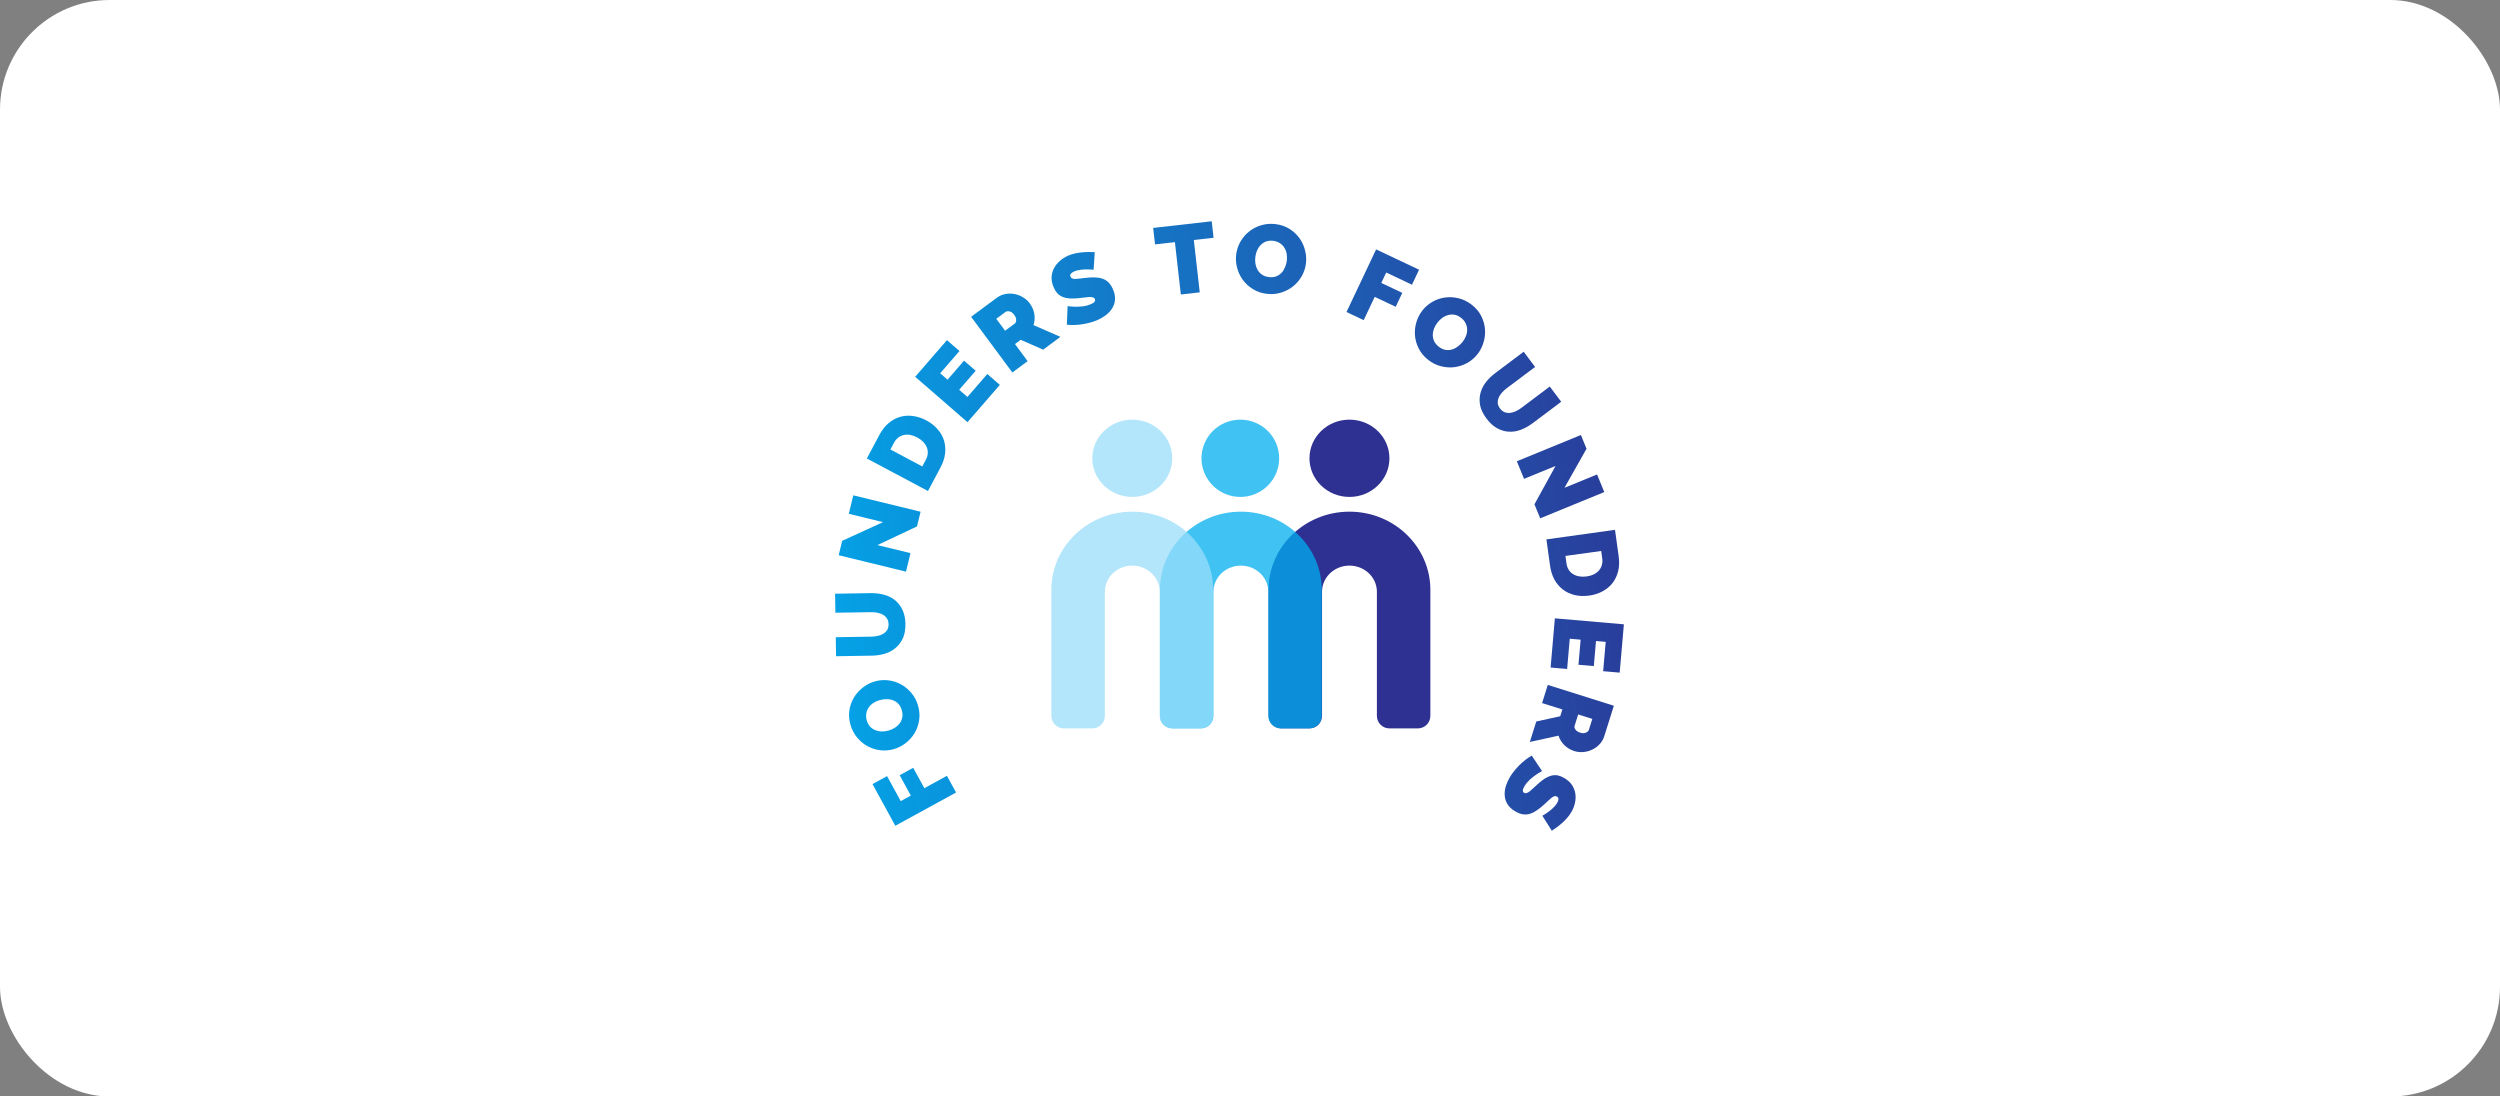 <svg xmlns="http://www.w3.org/2000/svg" width="114" height="50" viewBox="0 0 114 50" fill="none"><rect x="0" y="0" width="114" height="50" fill="#808080" stroke="none"/><rect width="114" height="50" rx="5" fill="white"></rect><path d="M43.597 36.138L40.826 37.655L39.786 35.754L40.45 35.391L41.073 36.531L41.534 36.279L41.025 35.35L41.642 35.012L42.15 35.941L43.18 35.377L43.597 36.138Z" fill="url(#paint0_linear_4957_61)"></path><path d="M41.867 32.192C41.932 32.423 41.946 32.645 41.91 32.859C41.875 33.072 41.804 33.266 41.699 33.44C41.591 33.615 41.454 33.766 41.289 33.892C41.124 34.018 40.943 34.108 40.746 34.164C40.546 34.219 40.343 34.235 40.136 34.21C39.928 34.184 39.736 34.123 39.557 34.025C39.375 33.925 39.217 33.792 39.081 33.627C38.942 33.459 38.841 33.263 38.778 33.037C38.713 32.806 38.699 32.583 38.735 32.37C38.77 32.157 38.842 31.963 38.951 31.788C39.059 31.613 39.196 31.463 39.361 31.34C39.526 31.214 39.706 31.124 39.9 31.07C40.1 31.014 40.303 30.998 40.511 31.023C40.715 31.049 40.908 31.111 41.089 31.208C41.267 31.306 41.426 31.439 41.565 31.606C41.703 31.771 41.804 31.966 41.867 32.192ZM40.518 33.313C40.62 33.284 40.717 33.242 40.806 33.186C40.892 33.131 40.964 33.065 41.023 32.987C41.081 32.909 41.121 32.821 41.142 32.722C41.163 32.621 41.157 32.51 41.124 32.39C41.09 32.27 41.038 32.173 40.968 32.097C40.894 32.022 40.813 31.968 40.724 31.934C40.63 31.898 40.532 31.881 40.428 31.883C40.322 31.881 40.22 31.895 40.12 31.923C40.017 31.951 39.923 31.993 39.836 32.048C39.747 32.104 39.675 32.172 39.621 32.252C39.562 32.33 39.524 32.419 39.506 32.519C39.484 32.618 39.49 32.726 39.523 32.843C39.556 32.963 39.608 33.06 39.678 33.136C39.748 33.209 39.83 33.264 39.923 33.299C40.013 33.335 40.111 33.354 40.216 33.356C40.317 33.355 40.418 33.341 40.518 33.313Z" fill="url(#paint1_linear_4957_61)"></path><path d="M40.518 28.462C40.516 28.362 40.493 28.276 40.447 28.206C40.401 28.135 40.343 28.078 40.271 28.035C40.196 27.991 40.111 27.96 40.016 27.941C39.92 27.922 39.821 27.913 39.717 27.915L38.094 27.94L38.08 27.073L39.703 27.047C39.923 27.044 40.129 27.069 40.323 27.122C40.514 27.175 40.68 27.26 40.821 27.376C40.962 27.493 41.074 27.641 41.157 27.82C41.24 27.997 41.283 28.207 41.287 28.45C41.291 28.702 41.253 28.919 41.173 29.102C41.09 29.281 40.978 29.43 40.837 29.547C40.697 29.665 40.534 29.753 40.348 29.809C40.159 29.865 39.959 29.895 39.749 29.898L38.125 29.924L38.111 29.057L39.735 29.031C39.839 29.029 39.939 29.017 40.037 28.995C40.131 28.973 40.215 28.939 40.289 28.893C40.359 28.848 40.416 28.79 40.46 28.721C40.5 28.65 40.519 28.563 40.518 28.462Z" fill="url(#paint2_linear_4957_61)"></path><path d="M40.01 24.856L41.518 25.224L41.312 26.067L38.244 25.318L38.404 24.661L40.265 23.81L38.705 23.429L38.91 22.587L41.979 23.335L41.815 24.005L40.01 24.856Z" fill="url(#paint3_linear_4957_61)"></path><path d="M42.315 22.391L39.528 20.906L40.099 19.834C40.222 19.603 40.366 19.42 40.533 19.284C40.7 19.147 40.877 19.054 41.066 19.003C41.254 18.952 41.45 18.942 41.652 18.973C41.851 19.002 42.047 19.067 42.238 19.169C42.45 19.282 42.624 19.419 42.76 19.579C42.896 19.735 42.992 19.907 43.049 20.096C43.104 20.283 43.12 20.481 43.096 20.69C43.069 20.898 42.999 21.107 42.886 21.319L42.315 22.391ZM41.823 19.946C41.716 19.889 41.61 19.851 41.506 19.832C41.402 19.814 41.303 19.815 41.211 19.837C41.121 19.856 41.037 19.895 40.961 19.956C40.883 20.015 40.818 20.093 40.766 20.189L40.603 20.496L42.056 21.27L42.219 20.964C42.272 20.864 42.301 20.765 42.306 20.667C42.311 20.569 42.295 20.477 42.258 20.39C42.221 20.3 42.166 20.218 42.091 20.144C42.017 20.068 41.928 20.002 41.823 19.946Z" fill="url(#paint4_linear_4957_61)"></path><path d="M45.022 17.055L45.593 17.551L44.117 19.251L41.732 17.181L43.181 15.511L43.752 16.007L42.872 17.021L43.208 17.313L43.96 16.446L44.491 16.907L43.739 17.774L44.115 18.1L45.022 17.055Z" fill="url(#paint5_linear_4957_61)"></path><path d="M46.163 16.985L44.283 14.446L45.449 13.583C45.572 13.491 45.706 13.432 45.85 13.407C45.992 13.38 46.131 13.38 46.266 13.409C46.403 13.434 46.532 13.483 46.654 13.559C46.775 13.632 46.875 13.722 46.954 13.83C47.064 13.977 47.134 14.139 47.165 14.316C47.194 14.49 47.181 14.66 47.127 14.825L48.354 15.361L47.568 15.944L46.544 15.495L46.283 15.689L46.86 16.468L46.163 16.985ZM45.833 15.081L46.272 14.755C46.315 14.723 46.337 14.671 46.337 14.596C46.34 14.521 46.31 14.44 46.246 14.354C46.181 14.266 46.11 14.215 46.034 14.201C45.956 14.185 45.895 14.193 45.852 14.225L45.43 14.537L45.833 15.081Z" fill="url(#paint6_linear_4957_61)"></path><path d="M49.868 12.303C49.765 12.29 49.662 12.284 49.558 12.284C49.471 12.284 49.375 12.29 49.271 12.304C49.168 12.314 49.073 12.338 48.986 12.376C48.916 12.407 48.864 12.443 48.83 12.484C48.799 12.524 48.794 12.569 48.817 12.621C48.834 12.659 48.86 12.685 48.895 12.698C48.93 12.712 48.976 12.719 49.032 12.721C49.086 12.719 49.15 12.714 49.224 12.704C49.3 12.693 49.386 12.683 49.482 12.673C49.633 12.655 49.772 12.647 49.899 12.649C50.029 12.65 50.147 12.668 50.253 12.702C50.358 12.733 50.452 12.788 50.534 12.865C50.617 12.942 50.688 13.048 50.748 13.184C50.825 13.358 50.857 13.518 50.844 13.667C50.833 13.811 50.79 13.942 50.716 14.059C50.644 14.175 50.548 14.278 50.43 14.37C50.313 14.457 50.188 14.53 50.055 14.589C49.949 14.635 49.837 14.675 49.718 14.708C49.6 14.741 49.479 14.767 49.354 14.786C49.233 14.804 49.111 14.816 48.99 14.82C48.872 14.824 48.758 14.819 48.648 14.806L48.683 13.959C48.804 13.977 48.927 13.986 49.05 13.987C49.155 13.989 49.269 13.982 49.392 13.967C49.517 13.951 49.637 13.917 49.751 13.867C49.838 13.829 49.893 13.791 49.916 13.755C49.94 13.715 49.944 13.676 49.927 13.638C49.909 13.598 49.877 13.572 49.83 13.56C49.784 13.544 49.726 13.539 49.657 13.544C49.588 13.548 49.509 13.557 49.421 13.57C49.335 13.582 49.242 13.592 49.142 13.601C48.996 13.614 48.865 13.616 48.752 13.608C48.637 13.597 48.536 13.573 48.448 13.537C48.36 13.498 48.283 13.445 48.217 13.377C48.154 13.307 48.099 13.22 48.053 13.114C47.982 12.954 47.948 12.8 47.951 12.653C47.957 12.504 47.992 12.367 48.057 12.242C48.121 12.116 48.208 12.005 48.318 11.908C48.429 11.807 48.556 11.725 48.7 11.661C48.806 11.614 48.914 11.58 49.024 11.557C49.133 11.532 49.24 11.515 49.347 11.507C49.455 11.495 49.558 11.49 49.656 11.492C49.753 11.491 49.842 11.493 49.921 11.497L49.868 12.303Z" fill="url(#paint7_linear_4957_61)"></path><path d="M55.339 10.842L54.438 10.944L54.708 13.331L53.846 13.429L53.576 11.042L52.67 11.144L52.584 10.393L55.254 10.09L55.339 10.842Z" fill="url(#paint8_linear_4957_61)"></path><path d="M57.754 13.397C57.516 13.367 57.306 13.294 57.123 13.178C56.94 13.063 56.789 12.923 56.669 12.758C56.549 12.591 56.463 12.407 56.411 12.206C56.358 12.005 56.345 11.803 56.37 11.6C56.396 11.394 56.461 11.2 56.564 11.019C56.668 10.838 56.799 10.684 56.959 10.557C57.121 10.428 57.305 10.333 57.51 10.272C57.718 10.209 57.939 10.191 58.171 10.22C58.409 10.25 58.62 10.323 58.803 10.439C58.986 10.554 59.137 10.696 59.256 10.863C59.376 11.031 59.46 11.215 59.51 11.415C59.562 11.616 59.576 11.817 59.551 12.017C59.525 12.223 59.46 12.416 59.357 12.598C59.254 12.776 59.122 12.93 58.962 13.059C58.803 13.186 58.619 13.281 58.411 13.345C58.206 13.409 57.987 13.426 57.754 13.397ZM57.243 11.718C57.23 11.824 57.232 11.929 57.249 12.033C57.266 12.134 57.299 12.226 57.348 12.31C57.398 12.394 57.463 12.465 57.546 12.523C57.631 12.582 57.736 12.619 57.859 12.634C57.983 12.65 58.093 12.639 58.19 12.604C58.288 12.565 58.369 12.511 58.435 12.442C58.504 12.37 58.557 12.285 58.596 12.189C58.639 12.092 58.666 11.992 58.679 11.889C58.692 11.784 58.69 11.68 58.673 11.579C58.656 11.476 58.621 11.383 58.569 11.302C58.52 11.218 58.452 11.148 58.367 11.092C58.284 11.034 58.183 10.998 58.062 10.982C57.938 10.967 57.828 10.977 57.731 11.013C57.637 11.049 57.555 11.103 57.486 11.175C57.418 11.244 57.363 11.327 57.321 11.423C57.282 11.517 57.256 11.615 57.243 11.718Z" fill="url(#paint9_linear_4957_61)"></path><path d="M61.4 14.228L62.751 11.373L64.709 12.299L64.386 12.983L63.212 12.427L62.987 12.902L63.944 13.355L63.644 13.99L62.687 13.537L62.184 14.599L61.4 14.228Z" fill="url(#paint10_linear_4957_61)"></path><path d="M65.119 16.404C64.93 16.255 64.788 16.084 64.692 15.89C64.596 15.696 64.539 15.498 64.522 15.295C64.506 15.09 64.528 14.888 64.588 14.689C64.647 14.49 64.74 14.31 64.867 14.15C64.996 13.987 65.152 13.855 65.334 13.754C65.517 13.652 65.709 13.589 65.911 13.564C66.117 13.538 66.323 13.552 66.53 13.606C66.741 13.659 66.938 13.759 67.122 13.905C67.31 14.054 67.452 14.225 67.549 14.419C67.645 14.612 67.701 14.812 67.716 15.017C67.731 15.222 67.708 15.423 67.647 15.62C67.587 15.819 67.495 15.998 67.37 16.156C67.241 16.319 67.085 16.451 66.903 16.552C66.722 16.651 66.53 16.715 66.326 16.742C66.125 16.768 65.918 16.754 65.707 16.7C65.499 16.648 65.302 16.55 65.119 16.404ZM65.552 14.704C65.486 14.788 65.433 14.878 65.393 14.976C65.356 15.071 65.336 15.167 65.335 15.264C65.334 15.362 65.353 15.457 65.393 15.549C65.436 15.643 65.506 15.729 65.604 15.806C65.701 15.884 65.801 15.932 65.902 15.952C66.006 15.97 66.103 15.966 66.195 15.941C66.292 15.915 66.382 15.87 66.465 15.808C66.551 15.747 66.626 15.676 66.691 15.595C66.757 15.511 66.809 15.422 66.846 15.327C66.886 15.229 66.904 15.132 66.901 15.035C66.903 14.938 66.881 14.844 66.837 14.752C66.796 14.659 66.729 14.575 66.633 14.499C66.536 14.422 66.436 14.374 66.335 14.354C66.235 14.336 66.138 14.339 66.041 14.366C65.947 14.389 65.857 14.431 65.771 14.492C65.689 14.552 65.616 14.623 65.552 14.704Z" fill="url(#paint11_linear_4957_61)"></path><path d="M68.402 18.628C68.463 18.709 68.532 18.764 68.61 18.795C68.689 18.825 68.77 18.836 68.853 18.829C68.939 18.82 69.026 18.796 69.115 18.755C69.203 18.715 69.289 18.663 69.372 18.601L70.67 17.626L71.191 18.32L69.893 19.295C69.717 19.427 69.535 19.528 69.347 19.599C69.162 19.668 68.978 19.696 68.795 19.685C68.612 19.674 68.435 19.62 68.262 19.523C68.091 19.429 67.933 19.285 67.787 19.09C67.635 18.889 67.538 18.691 67.496 18.496C67.458 18.302 67.461 18.116 67.506 17.938C67.55 17.76 67.631 17.594 67.748 17.439C67.868 17.282 68.012 17.141 68.181 17.014L69.479 16.039L70 16.733L68.701 17.708C68.618 17.77 68.544 17.839 68.478 17.915C68.415 17.988 68.367 18.065 68.334 18.145C68.304 18.224 68.292 18.303 68.297 18.385C68.306 18.466 68.341 18.548 68.402 18.628Z" fill="url(#paint12_linear_4957_61)"></path><path d="M70.932 21.248L69.496 21.836L69.167 21.034L72.089 19.836L72.346 20.462L71.34 22.244L72.826 21.635L73.155 22.438L70.233 23.635L69.971 22.997L70.932 21.248Z" fill="url(#paint13_linear_4957_61)"></path><path d="M70.516 24.596L73.644 24.16L73.811 25.363C73.847 25.622 73.838 25.855 73.783 26.063C73.728 26.272 73.64 26.452 73.517 26.604C73.394 26.756 73.243 26.878 73.061 26.973C72.882 27.067 72.686 27.128 72.472 27.158C72.234 27.191 72.012 27.183 71.808 27.134C71.607 27.087 71.427 27.004 71.27 26.886C71.116 26.766 70.987 26.615 70.884 26.432C70.783 26.248 70.716 26.037 70.683 25.799L70.516 24.596ZM72.35 26.286C72.47 26.269 72.578 26.238 72.674 26.191C72.769 26.145 72.848 26.086 72.909 26.015C72.972 25.946 73.016 25.865 73.042 25.771C73.071 25.678 73.078 25.576 73.062 25.468L73.014 25.124L71.384 25.351L71.432 25.695C71.448 25.807 71.482 25.904 71.536 25.986C71.589 26.068 71.656 26.134 71.738 26.182C71.82 26.234 71.913 26.267 72.017 26.283C72.121 26.301 72.232 26.302 72.35 26.286Z" fill="url(#paint14_linear_4957_61)"></path><path d="M71.461 30.505L70.708 30.439L70.902 28.196L74.049 28.469L73.858 30.672L73.104 30.607L73.22 29.268L72.777 29.23L72.678 30.373L71.978 30.313L72.077 29.169L71.581 29.126L71.461 30.505Z" fill="url(#paint15_linear_4957_61)"></path><path d="M70.579 31.232L73.592 32.182L73.156 33.565C73.11 33.712 73.036 33.838 72.934 33.943C72.836 34.049 72.723 34.13 72.597 34.186C72.472 34.246 72.338 34.282 72.195 34.293C72.054 34.304 71.92 34.29 71.793 34.25C71.617 34.195 71.465 34.105 71.337 33.981C71.211 33.857 71.121 33.712 71.068 33.546L69.76 33.834L70.054 32.9L71.146 32.661L71.244 32.351L70.319 32.06L70.579 31.232ZM71.965 32.579L71.801 33.1C71.784 33.151 71.798 33.207 71.841 33.267C71.884 33.33 71.956 33.378 72.058 33.41C72.162 33.443 72.249 33.443 72.319 33.408C72.392 33.375 72.436 33.333 72.452 33.282L72.61 32.782L71.965 32.579Z" fill="url(#paint16_linear_4957_61)"></path><path d="M70.332 37.198C70.423 37.148 70.51 37.093 70.594 37.031C70.665 36.98 70.739 36.918 70.815 36.846C70.892 36.778 70.955 36.703 71.003 36.621C71.041 36.554 71.063 36.494 71.066 36.441C71.068 36.391 71.044 36.352 70.996 36.323C70.96 36.302 70.924 36.297 70.887 36.306C70.851 36.316 70.809 36.337 70.764 36.368C70.72 36.401 70.672 36.444 70.618 36.495C70.563 36.548 70.499 36.607 70.427 36.672C70.316 36.775 70.208 36.863 70.103 36.936C69.998 37.012 69.892 37.067 69.786 37.102C69.683 37.138 69.575 37.149 69.463 37.135C69.351 37.121 69.231 37.077 69.103 37.002C68.939 36.907 68.818 36.796 68.741 36.669C68.665 36.545 68.623 36.414 68.615 36.276C68.605 36.139 68.621 36 68.663 35.856C68.707 35.717 68.765 35.584 68.838 35.459C68.896 35.358 68.963 35.26 69.04 35.164C69.117 35.068 69.2 34.976 69.289 34.887C69.377 34.801 69.468 34.72 69.563 34.645C69.657 34.573 69.752 34.51 69.849 34.456L70.318 35.162C70.209 35.219 70.105 35.283 70.005 35.355C69.918 35.415 69.83 35.487 69.74 35.572C69.648 35.659 69.57 35.756 69.508 35.864C69.46 35.946 69.438 36.008 69.44 36.051C69.444 36.098 69.464 36.132 69.499 36.152C69.538 36.175 69.58 36.177 69.625 36.158C69.671 36.144 69.721 36.115 69.774 36.07C69.827 36.026 69.886 35.972 69.95 35.91C70.012 35.85 70.081 35.787 70.157 35.722C70.268 35.625 70.372 35.547 70.469 35.486C70.568 35.428 70.664 35.387 70.756 35.365C70.85 35.344 70.944 35.342 71.037 35.359C71.129 35.378 71.225 35.417 71.325 35.475C71.476 35.563 71.594 35.667 71.677 35.788C71.76 35.912 71.812 36.043 71.834 36.183C71.856 36.323 71.851 36.464 71.819 36.607C71.788 36.754 71.734 36.895 71.654 37.031C71.596 37.131 71.529 37.222 71.454 37.305C71.38 37.39 71.303 37.467 71.222 37.536C71.141 37.609 71.061 37.674 70.98 37.73C70.902 37.787 70.83 37.838 70.763 37.881L70.332 37.198Z" fill="url(#paint17_linear_4957_61)"></path><ellipse cx="61.535" cy="20.898" rx="1.823" ry="1.762" fill="#2E3192"></ellipse><path fill-rule="evenodd" clip-rule="evenodd" d="M62.786 30.255C62.786 30.255 62.786 30.255 62.786 30.255V32.643C62.786 32.959 63.042 33.215 63.357 33.215H64.654C64.969 33.215 65.225 32.959 65.225 32.643V26.926L65.225 26.899C65.225 24.929 63.573 23.332 61.536 23.332C59.511 23.332 57.866 24.91 57.846 26.863C57.846 26.87 57.846 26.877 57.846 26.883V32.643C57.846 32.959 58.102 33.215 58.417 33.215H59.714C60.024 33.215 60.277 32.967 60.285 32.658V26.933H60.286C60.314 26.299 60.863 25.792 61.535 25.792C62.208 25.792 62.757 26.299 62.785 26.933H62.786V26.979L62.786 26.984L62.786 26.989V30.255ZM64.006 26.312L64.016 26.312H63.995L64.006 26.312ZM59.066 26.312L59.076 26.312H59.056L59.066 26.312Z" fill="#2E3192"></path><g opacity="0.75"><ellipse cx="56.559" cy="20.898" rx="1.771" ry="1.762" fill="#00ADEF"></ellipse><path fill-rule="evenodd" clip-rule="evenodd" d="M55.333 32.657V26.989L55.333 26.984L55.333 26.979V26.933H55.334C55.362 26.299 55.911 25.792 56.584 25.792C57.256 25.792 57.805 26.299 57.833 26.933H57.834V30.255C57.834 30.255 57.834 30.255 57.834 30.255V27.531L57.834 27.522V32.643C57.834 32.959 58.09 33.215 58.406 33.215H59.702C60.017 33.215 60.273 32.959 60.273 32.643V26.883C60.273 26.876 60.273 26.868 60.273 26.861C60.252 24.909 58.608 23.332 56.584 23.332C54.546 23.332 52.894 24.929 52.894 26.899L52.894 26.929V32.643C52.894 32.959 53.15 33.215 53.466 33.215H54.762C55.073 33.215 55.326 32.966 55.333 32.657ZM54.114 26.312L54.125 26.312H54.102L54.114 26.312ZM59.054 26.312L59.065 26.312H59.042L59.054 26.312Z" fill="#00ADEF"></path></g><g opacity="0.75"><ellipse cx="51.632" cy="20.898" rx="1.823" ry="1.762" fill="#99DEF9"></ellipse><path fill-rule="evenodd" clip-rule="evenodd" d="M50.382 30.255V26.989L50.382 26.984L50.382 26.979V26.933H50.383C50.411 26.299 50.959 25.792 51.632 25.792C52.304 25.792 52.853 26.299 52.881 26.933H52.882V30.255C52.882 30.255 52.882 30.255 52.882 30.255V32.643C52.882 32.959 53.138 33.215 53.454 33.215H54.75C55.066 33.215 55.321 32.959 55.321 32.643V26.883L55.321 26.867C55.304 24.912 53.659 23.332 51.632 23.332C49.603 23.332 47.956 24.916 47.942 26.874L47.942 26.883V26.89L47.942 26.899L47.942 26.907V32.643C47.942 32.959 48.198 33.215 48.514 33.215H49.81C50.126 33.215 50.382 32.959 50.382 32.643V30.255C50.382 30.255 50.382 30.255 50.382 30.255Z" fill="#99DEF9"></path></g><defs><linearGradient id="paint0_linear_4957_61" x1="35.005" y1="41.753" x2="79.439" y2="37.472" gradientUnits="userSpaceOnUse"><stop stop-color="#00ADEF"></stop><stop offset="1" stop-color="#2E3192"></stop></linearGradient><linearGradient id="paint1_linear_4957_61" x1="35.005" y1="41.753" x2="79.439" y2="37.472" gradientUnits="userSpaceOnUse"><stop stop-color="#00ADEF"></stop><stop offset="1" stop-color="#2E3192"></stop></linearGradient><linearGradient id="paint2_linear_4957_61" x1="35.005" y1="41.753" x2="79.439" y2="37.472" gradientUnits="userSpaceOnUse"><stop stop-color="#00ADEF"></stop><stop offset="1" stop-color="#2E3192"></stop></linearGradient><linearGradient id="paint3_linear_4957_61" x1="35.005" y1="41.753" x2="79.439" y2="37.472" gradientUnits="userSpaceOnUse"><stop stop-color="#00ADEF"></stop><stop offset="1" stop-color="#2E3192"></stop></linearGradient><linearGradient id="paint4_linear_4957_61" x1="35.005" y1="41.753" x2="79.439" y2="37.472" gradientUnits="userSpaceOnUse"><stop stop-color="#00ADEF"></stop><stop offset="1" stop-color="#2E3192"></stop></linearGradient><linearGradient id="paint5_linear_4957_61" x1="35.005" y1="41.753" x2="79.439" y2="37.472" gradientUnits="userSpaceOnUse"><stop stop-color="#00ADEF"></stop><stop offset="1" stop-color="#2E3192"></stop></linearGradient><linearGradient id="paint6_linear_4957_61" x1="35.005" y1="41.753" x2="79.439" y2="37.472" gradientUnits="userSpaceOnUse"><stop stop-color="#00ADEF"></stop><stop offset="1" stop-color="#2E3192"></stop></linearGradient><linearGradient id="paint7_linear_4957_61" x1="35.005" y1="41.753" x2="79.439" y2="37.472" gradientUnits="userSpaceOnUse"><stop stop-color="#00ADEF"></stop><stop offset="1" stop-color="#2E3192"></stop></linearGradient><linearGradient id="paint8_linear_4957_61" x1="35.005" y1="41.753" x2="79.439" y2="37.472" gradientUnits="userSpaceOnUse"><stop stop-color="#00ADEF"></stop><stop offset="1" stop-color="#2E3192"></stop></linearGradient><linearGradient id="paint9_linear_4957_61" x1="35.005" y1="41.753" x2="79.439" y2="37.472" gradientUnits="userSpaceOnUse"><stop stop-color="#00ADEF"></stop><stop offset="1" stop-color="#2E3192"></stop></linearGradient><linearGradient id="paint10_linear_4957_61" x1="35.005" y1="41.753" x2="79.439" y2="37.472" gradientUnits="userSpaceOnUse"><stop stop-color="#00ADEF"></stop><stop offset="1" stop-color="#2E3192"></stop></linearGradient><linearGradient id="paint11_linear_4957_61" x1="35.005" y1="41.753" x2="79.439" y2="37.472" gradientUnits="userSpaceOnUse"><stop stop-color="#00ADEF"></stop><stop offset="1" stop-color="#2E3192"></stop></linearGradient><linearGradient id="paint12_linear_4957_61" x1="35.005" y1="41.753" x2="79.439" y2="37.472" gradientUnits="userSpaceOnUse"><stop stop-color="#00ADEF"></stop><stop offset="1" stop-color="#2E3192"></stop></linearGradient><linearGradient id="paint13_linear_4957_61" x1="35.005" y1="41.753" x2="79.439" y2="37.472" gradientUnits="userSpaceOnUse"><stop stop-color="#00ADEF"></stop><stop offset="1" stop-color="#2E3192"></stop></linearGradient><linearGradient id="paint14_linear_4957_61" x1="35.005" y1="41.753" x2="79.439" y2="37.472" gradientUnits="userSpaceOnUse"><stop stop-color="#00ADEF"></stop><stop offset="1" stop-color="#2E3192"></stop></linearGradient><linearGradient id="paint15_linear_4957_61" x1="35.005" y1="41.753" x2="79.439" y2="37.472" gradientUnits="userSpaceOnUse"><stop stop-color="#00ADEF"></stop><stop offset="1" stop-color="#2E3192"></stop></linearGradient><linearGradient id="paint16_linear_4957_61" x1="35.005" y1="41.753" x2="79.439" y2="37.472" gradientUnits="userSpaceOnUse"><stop stop-color="#00ADEF"></stop><stop offset="1" stop-color="#2E3192"></stop></linearGradient><linearGradient id="paint17_linear_4957_61" x1="35.005" y1="41.753" x2="79.439" y2="37.472" gradientUnits="userSpaceOnUse"><stop stop-color="#00ADEF"></stop><stop offset="1" stop-color="#2E3192"></stop></linearGradient></defs></svg>